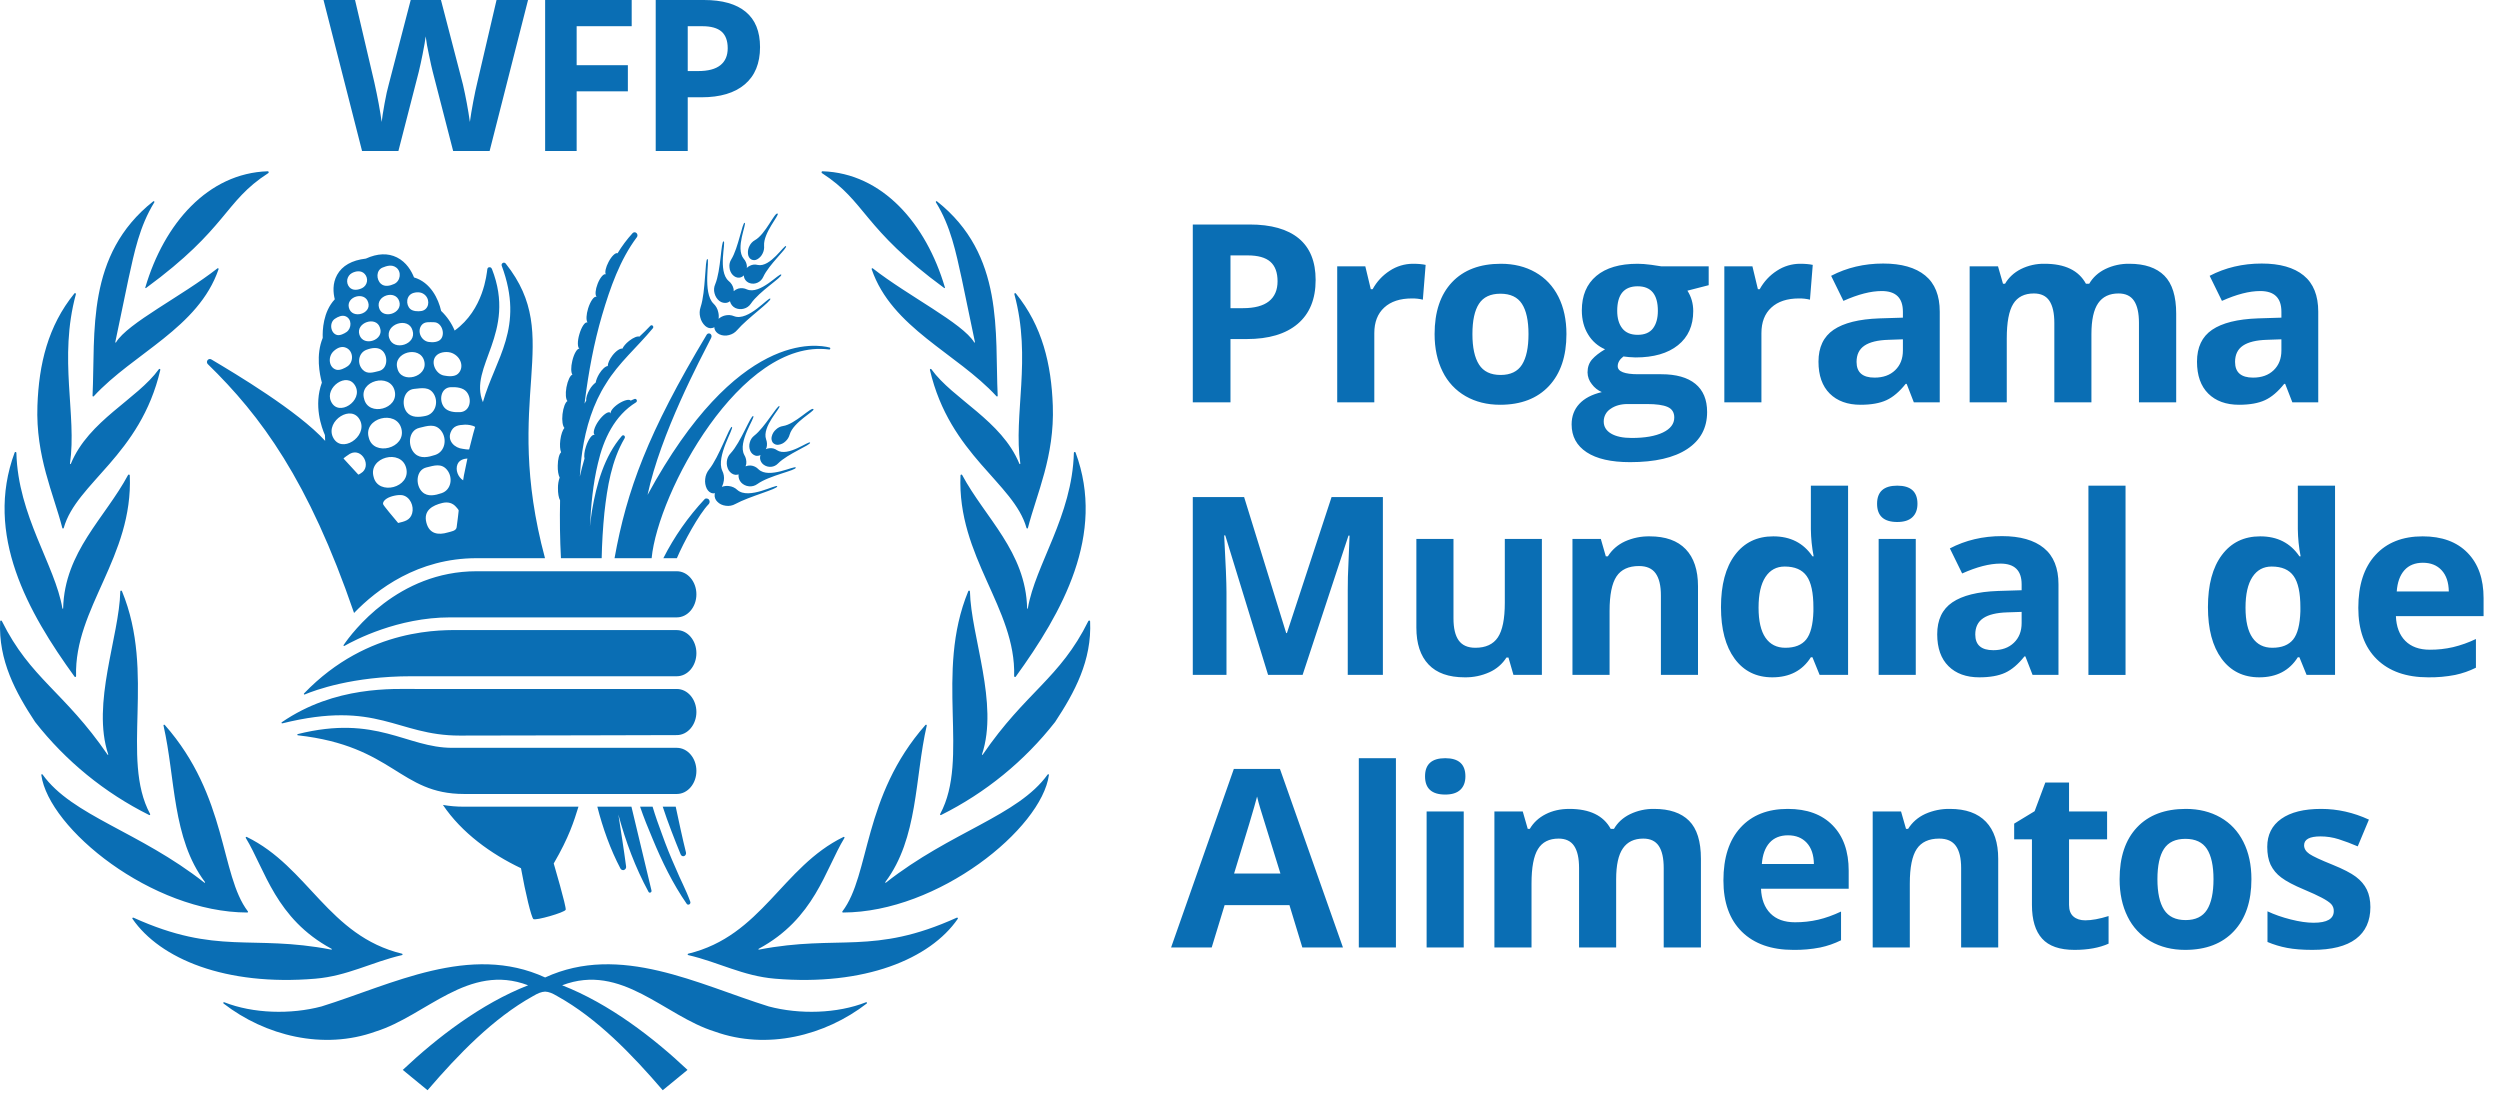<svg width="130" height="57" viewBox="0 0 130 57" fill="none" xmlns="http://www.w3.org/2000/svg">
<path fill-rule="evenodd" clip-rule="evenodd" d="M35.762 3.695H36.31C36.821 3.695 37.205 3.594 37.459 3.391C37.713 3.189 37.841 2.894 37.841 2.508C37.841 2.118 37.733 1.83 37.521 1.643C37.307 1.457 36.974 1.363 36.519 1.363H35.762V3.695ZM39.522 2.449C39.522 3.294 39.257 3.94 38.729 4.387C38.201 4.836 37.45 5.059 36.476 5.059H35.762V7.852H34.097V0H36.605C37.557 0 38.281 0.204 38.778 0.615C39.274 1.025 39.522 1.636 39.522 2.449ZM29.986 7.852H28.347V0H32.848V1.363H29.986V3.389H32.649V4.748H29.986V7.852ZM25.46 7.852H23.564L22.501 3.727C22.461 3.58 22.394 3.277 22.299 2.817C22.23 2.511 22.175 2.201 22.135 1.89C22.114 2.084 22.06 2.395 21.975 2.822C21.915 3.129 21.848 3.434 21.775 3.738L20.717 7.852H18.827L16.823 0H18.462L19.466 4.285C19.642 5.077 19.768 5.763 19.847 6.343C19.869 6.139 19.918 5.823 19.995 5.395C20.072 4.966 20.145 4.634 20.213 4.399L21.357 0H22.93L24.074 4.399C24.221 5.042 24.342 5.69 24.434 6.343C24.47 6.063 24.528 5.715 24.606 5.298C24.685 4.881 24.757 4.544 24.821 4.285L25.82 0H27.458L25.46 7.852ZM21.387 35.165C18.336 35.165 16.378 35.889 15.843 36.114C15.812 36.128 15.786 36.083 15.811 36.058C19.163 32.573 23.089 32.765 24.033 32.765H35.195C35.757 32.765 36.213 33.302 36.213 33.966C36.213 34.628 35.757 35.165 35.195 35.165H21.387ZM23.902 38.25C20.614 38.25 19.656 36.382 14.68 37.615C14.646 37.624 14.623 37.577 14.652 37.557C17.426 35.654 20.443 35.827 21.663 35.827H35.195C35.757 35.827 36.213 36.364 36.213 37.026C36.213 37.688 35.757 38.225 35.195 38.225C35.195 38.225 26.505 38.25 23.902 38.25ZM24.135 41.287C20.761 41.287 20.491 38.797 15.489 38.236C15.454 38.232 15.45 38.18 15.484 38.172C19.593 37.144 21.122 38.887 23.521 38.887H35.195C35.757 38.887 36.213 39.424 36.213 40.087C36.213 40.75 35.757 41.287 35.195 41.287H24.135ZM23.403 32.104C20.687 32.104 18.435 33.289 17.908 33.588C17.879 33.604 17.849 33.569 17.868 33.542C18.309 32.893 20.688 29.705 24.778 29.705H35.195C35.757 29.705 36.213 30.242 36.213 30.905C36.213 31.567 35.757 32.104 35.195 32.104H23.403ZM38.344 25.479C38.223 25.363 38.066 25.291 37.9 25.274C37.778 25.258 37.653 25.273 37.538 25.317C37.59 25.214 37.625 25.102 37.64 24.987C37.666 24.812 37.637 24.633 37.557 24.475C37.221 23.739 38.181 22.266 38.06 22.2C37.945 22.136 37.399 23.76 36.869 24.416C36.757 24.556 36.687 24.726 36.67 24.905C36.648 25.081 36.678 25.259 36.756 25.418C36.83 25.55 36.942 25.644 37.074 25.652C37.11 25.657 37.146 25.654 37.181 25.646C37.174 25.665 37.166 25.686 37.163 25.705C37.154 25.776 37.162 25.849 37.187 25.916C37.212 25.984 37.252 26.044 37.305 26.093C37.409 26.204 37.565 26.278 37.745 26.3C37.915 26.325 38.089 26.292 38.239 26.207C38.958 25.814 40.449 25.426 40.417 25.288C40.388 25.15 38.934 26.003 38.344 25.479ZM39.444 24.405C39.337 24.291 39.192 24.22 39.037 24.206C38.946 24.201 38.854 24.216 38.769 24.249C38.782 24.203 38.8 24.164 38.806 24.118C38.824 23.957 38.788 23.794 38.703 23.656C38.339 22.979 39.291 21.7 39.168 21.637C39.045 21.573 38.522 23.005 37.992 23.571C37.879 23.685 37.809 23.836 37.795 23.996C37.778 24.158 37.813 24.321 37.895 24.461C37.979 24.584 38.094 24.671 38.233 24.69C38.293 24.693 38.354 24.686 38.412 24.669C38.409 24.676 38.402 24.687 38.404 24.695C38.398 24.767 38.408 24.84 38.432 24.909C38.456 24.977 38.493 25.04 38.543 25.093C38.643 25.2 38.787 25.274 38.947 25.288C39.101 25.304 39.256 25.263 39.381 25.171C40 24.724 41.417 24.459 41.38 24.315C41.346 24.177 39.989 24.926 39.444 24.405ZM40.406 23.412C40.294 23.329 40.156 23.292 40.018 23.308C39.95 23.312 39.883 23.33 39.821 23.359C39.832 23.329 39.85 23.305 39.861 23.276C39.898 23.134 39.89 22.983 39.837 22.846C39.606 22.181 40.629 21.198 40.53 21.118C40.43 21.044 39.766 22.235 39.22 22.654C39.105 22.743 39.024 22.867 38.989 23.008C38.947 23.149 38.955 23.3 39.01 23.436C39.033 23.495 39.069 23.549 39.115 23.593C39.161 23.637 39.216 23.67 39.276 23.691C39.367 23.72 39.459 23.701 39.546 23.664C39.526 23.718 39.518 23.776 39.522 23.834C39.535 23.97 39.601 24.084 39.709 24.164C39.821 24.247 39.959 24.286 40.098 24.274C40.236 24.262 40.366 24.199 40.461 24.097C40.952 23.6 42.175 23.135 42.126 23.016C42.073 22.896 40.973 23.781 40.406 23.412ZM42.301 21.278C42.199 21.127 41.343 22.065 40.711 22.155C40.576 22.176 40.45 22.238 40.352 22.333C40.242 22.427 40.165 22.553 40.131 22.694C40.115 22.749 40.112 22.806 40.122 22.862C40.131 22.918 40.153 22.972 40.186 23.018C40.222 23.06 40.269 23.093 40.322 23.112C40.374 23.131 40.431 23.136 40.486 23.127C40.624 23.108 40.752 23.044 40.85 22.946C40.955 22.851 41.029 22.727 41.065 22.59C41.257 21.947 42.378 21.376 42.301 21.278ZM24.607 22.548C24.582 22.641 24.398 23.364 24.398 23.364C24.345 23.393 24.125 23.345 24.067 23.34C23.645 23.3 23.267 22.933 23.429 22.495C23.562 22.137 23.833 22.099 24.177 22.083C24.32 22.077 24.577 22.111 24.706 22.2C24.706 22.2 24.655 22.365 24.607 22.548ZM24.122 24.73L24.083 24.977C23.82 24.812 23.666 24.435 23.792 24.137C23.889 23.911 24.129 23.852 24.306 23.842C24.242 24.137 24.18 24.433 24.122 24.73ZM23.744 27.426C23.711 27.611 23.461 27.636 23.29 27.687C22.794 27.836 22.324 27.772 22.172 27.179C22.007 26.545 22.487 26.278 23.002 26.154C23.282 26.088 23.542 26.143 23.734 26.38C23.782 26.439 23.839 26.492 23.852 26.548C23.852 26.548 23.775 27.252 23.744 27.426ZM22.183 24.304C22.566 24.212 22.962 24.068 23.256 24.445C23.566 24.841 23.464 25.476 22.965 25.644C22.637 25.755 22.24 25.851 21.96 25.583C21.592 25.232 21.618 24.435 22.183 24.304ZM21.807 22.248C22.211 22.15 22.629 22.001 22.939 22.397C23.261 22.811 23.154 23.481 22.632 23.656C22.285 23.77 21.868 23.871 21.574 23.589C21.188 23.223 21.217 22.386 21.807 22.248ZM21.432 26.693C21.327 27.063 21.023 27.118 20.703 27.195C20.493 26.938 19.929 26.286 19.919 26.209C19.916 26.178 19.92 26.148 19.931 26.119C19.957 26.042 20.046 25.968 20.112 25.925C20.304 25.8 20.713 25.708 20.934 25.753C21.33 25.838 21.537 26.321 21.432 26.693ZM19.427 24.794C19.138 23.77 20.855 23.324 21.12 24.328C21.393 25.36 19.661 25.798 19.427 24.794ZM19.175 22.75C18.881 21.733 20.606 21.286 20.871 22.285C21.144 23.318 19.409 23.757 19.175 22.75ZM18.934 20.741C18.653 19.793 20.272 19.373 20.519 20.308C20.774 21.27 19.154 21.685 18.934 20.741ZM18.768 24.608C18.689 24.655 18.659 24.68 18.632 24.68L17.862 23.842C17.871 23.818 18.11 23.646 18.189 23.6C18.829 23.244 19.356 24.262 18.768 24.608ZM17.307 22.721C16.926 21.881 18.312 20.97 18.732 21.876C19.117 22.71 17.732 23.637 17.307 22.721ZM18.472 20.061C18.91 20.84 17.59 21.709 17.212 20.871C16.876 20.149 18.049 19.306 18.472 20.061ZM17.364 18.246C17.559 18.074 17.784 17.981 18.015 18.092C18.385 18.27 18.396 18.825 18.073 19.046C17.926 19.147 17.677 19.272 17.496 19.227C17.099 19.126 17.024 18.547 17.364 18.246ZM17.414 16.577C17.574 16.469 17.787 16.372 17.97 16.447C18.305 16.584 18.294 17.069 18.023 17.263C17.899 17.351 17.677 17.46 17.527 17.42C17.189 17.335 17.105 16.786 17.414 16.577ZM18.301 14.199C18.5 14.092 18.787 14.047 18.966 14.247C19.015 14.3 19.05 14.364 19.07 14.434C19.09 14.503 19.094 14.576 19.081 14.648C19.068 14.719 19.038 14.786 18.995 14.844C18.952 14.902 18.895 14.948 18.831 14.981C18.619 15.087 18.333 15.127 18.165 14.93C18.119 14.876 18.086 14.812 18.067 14.743C18.049 14.674 18.047 14.602 18.059 14.532C18.073 14.462 18.101 14.396 18.143 14.338C18.184 14.281 18.238 14.233 18.301 14.199ZM18.144 16.006C17.983 15.411 18.986 15.13 19.149 15.735C19.33 16.322 18.304 16.615 18.144 16.006ZM19.76 17.045C19.994 17.688 18.905 18.052 18.693 17.417C18.475 16.774 19.569 16.407 19.76 17.045ZM19.897 13.912C20.105 13.829 20.371 13.739 20.603 13.912C20.892 14.128 20.829 14.614 20.498 14.765C20.28 14.864 20.002 14.93 19.808 14.757C19.561 14.537 19.548 14.052 19.897 13.912ZM19.705 19.293C19.411 19.362 19.104 19.479 18.861 19.227C18.548 18.905 18.637 18.342 19.06 18.188C19.333 18.084 19.679 18.026 19.902 18.254C20.188 18.547 20.157 19.184 19.705 19.293ZM19.711 16.009C19.522 15.371 20.561 15.044 20.76 15.663C20.965 16.298 19.889 16.636 19.711 16.009ZM21.45 17.178C21.695 17.906 20.464 18.294 20.238 17.577C20.01 16.843 21.249 16.455 21.45 17.178ZM21.516 15.228C21.733 15.17 21.962 15.191 22.128 15.368C22.379 15.639 22.293 16.102 21.92 16.171C21.744 16.203 21.474 16.19 21.337 16.07C21.091 15.852 21.103 15.339 21.516 15.228ZM22.566 16.756C22.962 16.756 23.162 17.338 22.931 17.627C22.792 17.802 22.492 17.813 22.288 17.781C21.91 17.723 21.669 17.236 21.923 16.907C22.078 16.708 22.343 16.756 22.566 16.756ZM20.663 19.152C20.419 18.315 21.841 17.941 22.059 18.772C22.28 19.617 20.85 19.989 20.663 19.152ZM21.534 20.223C21.923 20.183 22.327 20.093 22.566 20.5C22.815 20.93 22.629 21.528 22.125 21.629C21.795 21.698 21.393 21.73 21.157 21.437C20.847 21.05 20.97 20.276 21.534 20.223ZM23.509 18.359C23.989 18.557 24.151 19.123 23.813 19.439C23.632 19.604 23.301 19.572 23.078 19.527C22.632 19.439 22.34 18.769 22.731 18.451C22.932 18.288 23.291 18.268 23.509 18.359ZM24.264 20.377C24.565 20.747 24.453 21.4 23.925 21.432C23.65 21.448 23.29 21.416 23.104 21.19C22.805 20.829 22.918 20.151 23.445 20.133C23.721 20.122 24.078 20.151 24.264 20.377ZM26.303 13.713C26.289 13.691 26.268 13.675 26.244 13.666C26.22 13.657 26.194 13.656 26.169 13.663C26.106 13.684 26.064 13.753 26.088 13.814C27.293 17.051 25.754 18.645 25.111 20.911C24.34 19.07 26.896 17.338 25.579 13.982C25.56 13.939 25.526 13.904 25.479 13.897C25.413 13.888 25.35 13.915 25.34 14.003C25.306 14.239 25.151 16.099 23.642 17.189C23.481 16.804 23.241 16.456 22.939 16.168C22.799 15.541 22.39 14.68 21.529 14.426C21.4 14.101 21.141 13.636 20.642 13.386C20.173 13.152 19.629 13.173 19.025 13.447C18.296 13.532 17.795 13.817 17.53 14.292C17.28 14.741 17.325 15.23 17.409 15.563C16.795 16.219 16.766 17.191 16.782 17.572C16.417 18.448 16.622 19.471 16.737 19.896C16.301 21.087 16.727 22.242 16.897 22.625C16.897 22.729 16.903 22.827 16.908 22.925C15.48 21.363 12.231 19.428 10.99 18.69C10.962 18.673 10.929 18.666 10.896 18.669C10.863 18.673 10.832 18.688 10.809 18.711C10.794 18.725 10.782 18.741 10.774 18.76C10.765 18.778 10.76 18.798 10.76 18.818C10.759 18.839 10.762 18.859 10.769 18.878C10.776 18.897 10.787 18.914 10.801 18.929C13.57 21.629 16.039 24.961 18.411 31.875C19.595 30.644 21.734 29.026 24.778 29.026H28.34C26.077 20.598 29.371 17.582 26.303 13.713ZM43.139 18.071C42.488 17.901 38.331 17.165 33.673 25.734C34.352 22.543 36.418 18.682 36.985 17.561V17.553C37.001 17.521 37.006 17.484 36.998 17.449C36.99 17.414 36.97 17.383 36.942 17.361C36.912 17.341 36.876 17.333 36.84 17.339C36.805 17.346 36.773 17.366 36.753 17.396C33.675 22.529 32.594 25.487 31.956 29.026H33.885C34.213 25.614 38.522 17.577 43.115 18.174H43.12C43.147 18.18 43.17 18.158 43.173 18.135C43.183 18.105 43.165 18.076 43.139 18.071ZM33.877 46.303L32.835 41.948H31.061C31.342 43.053 31.743 44.177 32.263 45.163C32.278 45.191 32.302 45.214 32.33 45.229C32.359 45.244 32.391 45.25 32.423 45.246C32.466 45.238 32.504 45.214 32.529 45.179C32.554 45.143 32.564 45.099 32.557 45.056C32.436 44.134 32.292 43.245 32.155 42.357C32.531 43.752 33.037 45.115 33.72 46.37C33.738 46.409 33.778 46.427 33.814 46.415C33.864 46.404 33.89 46.351 33.877 46.303ZM35.67 44.326C35.488 43.598 35.299 42.705 35.137 41.948H34.462C34.725 42.756 35.079 43.657 35.394 44.427C35.425 44.502 35.496 44.539 35.565 44.52C35.646 44.496 35.69 44.409 35.67 44.326ZM35.895 46.887L35.89 46.877C35.672 46.268 35.37 45.723 35.132 45.139C34.873 44.563 34.637 43.976 34.425 43.381C34.255 42.931 34.074 42.416 33.935 41.948H33.284C33.468 42.493 33.707 43.08 33.93 43.606C34.42 44.794 34.987 45.958 35.709 46.999C35.722 47.018 35.742 47.032 35.764 47.038C35.787 47.044 35.81 47.043 35.832 47.034C35.89 47.012 35.916 46.946 35.895 46.887ZM36.869 25.987C36.819 25.912 36.698 25.896 36.641 25.957C35.784 26.874 35.061 27.907 34.494 29.026H35.197C35.549 28.2 36.341 26.741 36.851 26.215L36.856 26.21C36.908 26.151 36.919 26.053 36.869 25.987ZM31.515 19.942C32.166 18.873 33.132 18.055 33.951 17.067C33.965 17.048 33.972 17.025 33.971 17.001C33.969 16.978 33.959 16.956 33.942 16.939C33.911 16.904 33.859 16.904 33.824 16.936C33.638 17.135 33.444 17.322 33.245 17.507C33.158 17.465 32.938 17.55 32.715 17.725C32.539 17.864 32.413 18.018 32.368 18.129C32.255 18.103 32.043 18.235 31.851 18.48C31.694 18.685 31.602 18.9 31.604 19.033C31.483 19.043 31.308 19.197 31.158 19.442C31.061 19.604 30.998 19.761 30.977 19.891C30.852 19.988 30.747 20.108 30.668 20.244C30.534 20.468 30.466 20.693 30.486 20.823C30.455 20.88 30.424 20.933 30.397 20.988L30.413 20.856C30.605 19.343 30.882 17.845 31.305 16.4C31.73 14.959 32.239 13.506 33.113 12.339L33.119 12.334C33.141 12.302 33.151 12.264 33.148 12.226C33.145 12.188 33.129 12.152 33.103 12.124C33.09 12.11 33.075 12.098 33.057 12.09C33.039 12.082 33.02 12.077 33.001 12.077C32.982 12.077 32.963 12.08 32.945 12.088C32.927 12.096 32.911 12.107 32.898 12.121C32.602 12.444 32.339 12.796 32.113 13.171C32.014 13.118 31.804 13.315 31.644 13.623C31.497 13.901 31.445 14.159 31.499 14.258C31.499 14.258 31.497 14.266 31.491 14.263C31.386 14.218 31.192 14.452 31.074 14.765C30.959 15.06 30.938 15.331 31.017 15.422C31.011 15.427 31.011 15.43 31.008 15.435C30.89 15.392 30.699 15.661 30.581 16.041C30.484 16.362 30.473 16.641 30.544 16.753C30.549 16.758 30.544 16.772 30.539 16.769C30.418 16.726 30.235 17.003 30.127 17.38C30.019 17.744 30.027 18.066 30.129 18.129C30.011 18.116 29.846 18.392 29.759 18.767C29.681 19.091 29.689 19.37 29.765 19.482C29.649 19.516 29.521 19.787 29.455 20.138C29.392 20.481 29.424 20.765 29.507 20.856C29.4 20.911 29.29 21.19 29.25 21.536C29.211 21.879 29.261 22.16 29.35 22.251C29.261 22.351 29.174 22.59 29.137 22.878C29.101 23.151 29.124 23.388 29.177 23.521C29.08 23.603 29.006 23.88 29.003 24.212C28.996 24.477 29.035 24.703 29.103 24.833C29.041 25.007 29.011 25.191 29.014 25.375C29.009 25.654 29.053 25.893 29.124 26.018C29.103 26.999 29.116 28.043 29.169 29.026H31.287C31.302 28.261 31.352 27.426 31.428 26.669C31.578 25.319 31.801 23.948 32.476 22.795L32.481 22.787C32.492 22.767 32.496 22.744 32.494 22.721C32.492 22.699 32.483 22.677 32.468 22.66C32.428 22.625 32.373 22.625 32.336 22.668C31.42 23.731 31.019 25.174 30.783 26.558C30.741 26.829 30.707 27.102 30.675 27.374C30.733 26.263 30.836 25.157 31.09 24.105C31.382 22.824 31.964 21.605 33.074 20.922C33.092 20.91 33.105 20.893 33.112 20.873C33.12 20.852 33.12 20.83 33.113 20.81C33.107 20.787 33.092 20.767 33.072 20.754C33.051 20.742 33.026 20.738 33.003 20.744C32.932 20.765 32.867 20.802 32.799 20.832C32.725 20.741 32.455 20.808 32.176 20.985C31.911 21.158 31.736 21.371 31.754 21.488C31.754 21.493 31.741 21.501 31.741 21.49C31.738 21.477 31.736 21.464 31.728 21.456C31.628 21.374 31.361 21.56 31.134 21.876C30.906 22.192 30.817 22.522 30.914 22.607C30.92 22.609 30.917 22.617 30.912 22.617C30.794 22.569 30.597 22.838 30.473 23.213C30.384 23.475 30.363 23.717 30.395 23.856C30.395 23.86 30.389 23.866 30.389 23.866C30.298 24.169 30.221 24.475 30.15 24.785C30.177 24.347 30.216 23.906 30.279 23.47C30.466 22.216 30.843 20.988 31.515 19.942ZM38.178 16.444C38.025 16.378 37.854 16.365 37.693 16.407C37.573 16.438 37.461 16.496 37.367 16.577C37.384 16.462 37.377 16.345 37.349 16.232C37.314 16.06 37.226 15.902 37.097 15.783C36.525 15.212 36.919 13.492 36.785 13.471C36.654 13.453 36.701 15.167 36.431 15.969C36.373 16.14 36.366 16.324 36.412 16.498C36.452 16.671 36.542 16.828 36.672 16.949C36.785 17.048 36.921 17.093 37.05 17.053C37.085 17.047 37.119 17.032 37.147 17.01C37.147 17.032 37.147 17.053 37.149 17.074C37.179 17.215 37.278 17.324 37.415 17.388C37.568 17.457 37.741 17.47 37.903 17.425C38.07 17.387 38.22 17.296 38.331 17.165C38.869 16.54 40.133 15.65 40.058 15.531C39.982 15.414 38.913 16.726 38.178 16.444ZM40.625 14.279C40.543 14.162 39.53 15.344 38.84 15.049C38.7 14.98 38.539 14.965 38.388 15.007C38.301 15.035 38.221 15.08 38.153 15.14C38.149 15.092 38.153 15.049 38.142 15.007C38.105 14.849 38.015 14.708 37.887 14.609C37.31 14.104 37.764 12.568 37.628 12.552C37.488 12.536 37.491 14.064 37.191 14.781C37.125 14.928 37.112 15.094 37.155 15.249C37.197 15.419 37.292 15.56 37.409 15.65C37.464 15.693 37.528 15.723 37.596 15.739C37.664 15.755 37.734 15.757 37.803 15.743C37.861 15.726 37.916 15.698 37.964 15.661C37.964 15.669 37.961 15.679 37.964 15.687C37.984 15.757 38.018 15.822 38.064 15.879C38.111 15.935 38.168 15.981 38.233 16.014C38.373 16.08 38.531 16.093 38.68 16.051C38.83 16.012 38.959 15.92 39.045 15.791C39.472 15.151 40.706 14.401 40.625 14.279ZM40.874 12.799C40.784 12.706 40.058 13.923 39.399 13.777C39.266 13.74 39.123 13.754 39 13.817C38.937 13.844 38.88 13.884 38.832 13.934C38.832 13.904 38.84 13.875 38.84 13.843C38.827 13.697 38.767 13.559 38.669 13.45C38.226 12.908 38.842 11.625 38.724 11.585C38.604 11.55 38.394 12.9 38.027 13.487C37.949 13.609 37.915 13.755 37.932 13.899C37.942 14.056 38.008 14.197 38.1 14.295C38.195 14.393 38.31 14.447 38.436 14.439C38.529 14.431 38.616 14.388 38.68 14.319C38.68 14.372 38.69 14.43 38.716 14.486C38.743 14.545 38.783 14.597 38.833 14.639C38.882 14.681 38.94 14.711 39.003 14.728C39.126 14.768 39.273 14.757 39.404 14.693C39.53 14.632 39.63 14.529 39.688 14.401C39.976 13.761 40.961 12.892 40.874 12.799ZM40.438 11.109C40.289 11.003 39.814 12.185 39.249 12.493C39.13 12.561 39.034 12.664 38.974 12.788C38.907 12.915 38.879 13.06 38.895 13.203C38.908 13.328 38.966 13.434 39.058 13.487C39.106 13.514 39.16 13.528 39.216 13.528C39.271 13.527 39.325 13.513 39.373 13.485C39.495 13.417 39.593 13.313 39.653 13.187C39.719 13.06 39.746 12.917 39.732 12.775C39.69 12.106 40.543 11.175 40.438 11.109ZM30.08 41.948H24.135C23.731 41.948 23.366 41.916 23.03 41.855C23.033 41.855 23.033 41.857 23.033 41.857C24.009 43.308 25.539 44.409 27.091 45.147C27.329 46.47 27.628 47.695 27.736 47.791C27.846 47.886 29.368 47.448 29.416 47.307C29.46 47.167 28.794 44.9 28.794 44.9C29.594 43.526 29.841 42.715 30.08 41.948ZM45.033 52.117C43.532 52.71 41.574 52.759 39.976 52.335C36.315 51.195 32.25 49.035 28.347 50.828C24.445 49.035 20.379 51.195 16.719 52.335C15.121 52.759 13.163 52.71 11.662 52.117C11.653 52.113 11.643 52.113 11.634 52.116C11.626 52.119 11.618 52.125 11.613 52.133C11.609 52.141 11.607 52.151 11.61 52.16C11.612 52.169 11.617 52.178 11.625 52.183C13.785 53.854 16.811 54.623 19.535 53.639C22.151 52.824 24.363 50.052 27.463 51.235C25.009 52.194 22.716 53.964 20.944 55.635L22.232 56.692C23.841 54.819 25.652 52.946 27.702 51.806C27.982 51.641 28.15 51.575 28.347 51.564C28.544 51.575 28.712 51.641 28.99 51.806C31.043 52.946 32.854 54.819 34.462 56.692L35.751 55.635C33.98 53.964 31.686 52.194 29.232 51.235C32.331 50.052 34.544 52.824 37.16 53.639C39.884 54.623 42.91 53.854 45.07 52.183C45.104 52.154 45.075 52.101 45.033 52.117ZM20.904 49.592C17.078 48.665 16.031 45.078 12.832 43.521C12.798 43.503 12.761 43.543 12.782 43.574C13.79 45.232 14.336 47.772 17.241 49.338C17.265 49.35 17.252 49.388 17.225 49.38C13.058 48.578 11.307 49.693 6.94 47.719C6.903 47.703 6.864 47.743 6.888 47.778C8.323 49.861 11.73 51.285 16.396 50.892C18.076 50.749 19.293 50.042 20.904 49.665C20.944 49.654 20.944 49.6 20.904 49.592ZM12.89 47.392C11.436 45.487 11.85 41.42 8.568 37.697C8.541 37.668 8.494 37.691 8.502 37.728C9.129 40.47 8.943 43.585 10.659 45.867C10.675 45.891 10.651 45.915 10.628 45.899C7.242 43.234 3.762 42.431 2.213 40.274C2.19 40.245 2.143 40.26 2.148 40.298C2.531 43.09 7.896 47.443 12.861 47.451C12.89 47.451 12.908 47.417 12.89 47.392ZM7.806 42.328C6.247 39.437 8.111 35.026 6.342 30.74C6.323 30.695 6.255 30.706 6.255 30.754C6.203 33.094 4.749 36.589 5.628 39.227C5.638 39.251 5.607 39.264 5.594 39.243C3.355 35.972 1.579 35.289 0.098 32.295C0.077 32.25 0.009 32.262 0.007 32.31C-0.088 34.345 0.812 36.004 1.828 37.545C3.42 39.577 5.445 41.229 7.756 42.381C7.791 42.397 7.822 42.362 7.806 42.328ZM6.749 24.722C6.746 24.674 6.683 24.658 6.659 24.7C5.47 26.924 3.353 28.694 3.284 31.631C3.282 31.66 3.25 31.662 3.245 31.635C2.859 29.369 0.936 26.829 0.852 23.547C0.852 23.497 0.781 23.484 0.762 23.531C-0.82 27.799 1.455 31.845 3.878 35.188C3.904 35.222 3.956 35.202 3.956 35.156C3.857 31.614 6.927 28.97 6.749 24.722ZM8.26 19.2C7.137 20.76 4.61 21.863 3.686 24.113C3.673 24.145 3.633 24.137 3.639 24.1C4.006 21.578 3.032 18.65 3.946 15.3C3.959 15.252 3.899 15.22 3.87 15.257C2.489 16.955 2.022 18.945 1.946 21.095C1.852 23.736 2.78 25.662 3.24 27.453C3.25 27.496 3.305 27.493 3.316 27.45C3.977 25.102 7.297 23.688 8.336 19.237C8.35 19.19 8.289 19.16 8.26 19.2ZM11.307 13.955C9.46 15.403 6.638 16.798 6.032 17.805C6.022 17.826 5.99 17.81 5.995 17.789L6.68 14.502C6.987 13.107 7.253 11.771 8.024 10.522C8.048 10.485 8.003 10.442 7.969 10.469C4.452 13.254 4.966 17.281 4.812 20.579C4.809 20.614 4.851 20.63 4.875 20.606C6.945 18.36 10.32 17.053 11.365 14C11.378 13.963 11.339 13.931 11.307 13.955ZM13.924 8.906C10.817 9.005 8.533 11.622 7.554 14.954C7.549 14.973 7.575 14.989 7.591 14.978C11.871 11.84 11.632 10.495 13.95 9.002C13.992 8.975 13.974 8.906 13.924 8.906ZM49.752 47.719C45.388 49.693 43.634 48.578 39.467 49.38C39.441 49.388 39.428 49.35 39.451 49.338C42.357 47.772 42.903 45.232 43.91 43.574C43.931 43.543 43.895 43.503 43.861 43.521C40.664 45.078 39.617 48.665 35.788 49.592C35.748 49.6 35.748 49.654 35.788 49.665C37.399 50.042 38.617 50.749 40.296 50.892C44.962 51.285 48.372 49.861 49.805 47.778C49.828 47.743 49.789 47.703 49.752 47.719ZM54.479 40.274C52.93 42.431 49.45 43.234 46.065 45.899C46.044 45.915 46.018 45.891 46.036 45.867C47.75 43.585 47.563 40.47 48.191 37.728C48.198 37.691 48.151 37.668 48.125 37.697C44.844 41.42 45.257 45.487 43.805 47.392C43.787 47.417 43.802 47.451 43.834 47.451C48.799 47.443 54.161 43.09 54.544 40.298C54.549 40.26 54.502 40.245 54.479 40.274ZM56.686 32.31C56.683 32.262 56.615 32.25 56.594 32.295C55.114 35.289 53.337 35.972 51.101 39.243C51.085 39.264 51.056 39.251 51.064 39.227C51.944 36.589 50.492 33.094 50.437 30.754C50.437 30.706 50.369 30.695 50.351 30.74C48.582 35.026 50.445 39.437 48.889 42.328C48.87 42.362 48.902 42.397 48.936 42.381C51.247 41.229 53.272 39.577 54.864 37.545C55.88 36.004 56.78 34.345 56.686 32.31ZM55.93 23.531C55.912 23.484 55.841 23.497 55.841 23.547C55.757 26.829 53.833 29.369 53.447 31.635C53.442 31.662 53.411 31.66 53.411 31.631C53.342 28.694 51.222 26.924 50.033 24.7C50.009 24.658 49.946 24.674 49.946 24.722C49.768 28.97 52.836 31.614 52.736 35.156C52.736 35.202 52.791 35.222 52.818 35.188C55.237 31.845 57.512 27.799 55.93 23.531ZM54.746 21.095C54.67 18.945 54.203 16.955 52.823 15.257C52.794 15.22 52.736 15.252 52.747 15.3C53.66 18.65 52.686 21.578 53.056 24.1C53.062 24.137 53.02 24.145 53.006 24.113C52.083 21.863 49.555 20.76 48.432 19.2C48.406 19.16 48.345 19.19 48.356 19.237C49.395 23.688 52.715 25.102 53.377 27.45C53.387 27.493 53.442 27.496 53.452 27.453C53.912 25.662 54.841 23.736 54.746 21.095ZM48.723 10.469C48.689 10.442 48.645 10.485 48.668 10.522C49.44 11.771 49.705 13.107 50.012 14.502L50.697 17.789C50.702 17.81 50.67 17.826 50.66 17.805C50.054 16.798 47.236 15.403 45.385 13.955C45.356 13.931 45.314 13.963 45.327 14C46.372 17.053 49.747 18.36 51.818 20.606C51.841 20.63 51.883 20.614 51.88 20.579C51.726 17.281 52.24 13.254 48.723 10.469ZM42.769 8.906C42.719 8.906 42.703 8.975 42.742 9.002C45.06 10.495 44.821 11.84 49.101 14.978C49.12 14.989 49.143 14.973 49.138 14.954C48.159 11.622 45.876 9.005 42.769 8.906ZM63.985 16.025H64.63C65.233 16.025 65.684 15.906 65.984 15.668C66.283 15.429 66.433 15.083 66.433 14.628C66.433 14.168 66.307 13.829 66.056 13.609C65.805 13.39 65.413 13.281 64.877 13.281H63.985V16.025ZM68.413 14.558C68.413 15.553 68.101 16.314 67.48 16.841C66.858 17.369 65.973 17.631 64.827 17.631H63.985V20.921H62.025V11.674H64.978C66.1 11.674 66.953 11.916 67.537 12.398C68.121 12.882 68.413 13.601 68.413 14.558ZM73.481 13.716C73.743 13.716 73.96 13.736 74.133 13.774L73.988 15.583C73.802 15.537 73.611 15.516 73.419 15.519C72.802 15.519 72.323 15.677 71.979 15.994C71.635 16.31 71.464 16.753 71.464 17.322V20.921H69.535V13.849H70.996L71.281 15.039H71.376C71.594 14.642 71.891 14.323 72.264 14.081C72.625 13.842 73.048 13.715 73.481 13.716ZM76.566 17.373C76.566 18.073 76.681 18.601 76.911 18.96C77.14 19.318 77.514 19.498 78.033 19.498C78.547 19.498 78.918 19.319 79.143 18.964C79.369 18.607 79.482 18.077 79.482 17.373C79.482 16.672 79.368 16.148 79.14 15.798C78.913 15.448 78.54 15.273 78.021 15.273C77.506 15.273 77.135 15.447 76.908 15.795C76.68 16.142 76.566 16.669 76.566 17.373ZM81.455 17.373C81.455 18.523 81.151 19.423 80.545 20.073C79.937 20.722 79.091 21.048 78.008 21.048C77.329 21.048 76.73 20.898 76.211 20.601C75.693 20.304 75.276 19.857 75.016 19.32C74.738 18.764 74.599 18.115 74.599 17.373C74.599 16.218 74.9 15.319 75.503 14.678C76.106 14.038 76.954 13.716 78.045 13.716C78.725 13.716 79.324 13.865 79.842 14.16C80.361 14.455 80.759 14.879 81.038 15.431C81.316 15.983 81.455 16.631 81.455 17.373ZM84.095 16.165C84.095 16.548 84.183 16.852 84.358 17.075C84.533 17.298 84.799 17.411 85.159 17.411C85.521 17.411 85.787 17.298 85.956 17.075C86.124 16.852 86.209 16.548 86.209 16.165C86.209 15.313 85.858 14.887 85.159 14.887C84.45 14.887 84.095 15.313 84.095 16.165ZM83.394 21.92C83.394 22.185 83.521 22.394 83.776 22.546C84.032 22.698 84.389 22.774 84.848 22.774C85.54 22.774 86.082 22.678 86.474 22.489C86.866 22.299 87.062 22.04 87.062 21.712C87.062 21.446 86.946 21.262 86.714 21.161C86.482 21.059 86.124 21.01 85.639 21.01H84.639C84.286 21.01 83.989 21.092 83.752 21.258C83.641 21.329 83.549 21.427 83.487 21.542C83.424 21.658 83.392 21.788 83.394 21.92ZM88.852 13.849V14.83L87.745 15.115C87.948 15.431 88.048 15.785 88.048 16.177C88.048 16.936 87.784 17.527 87.255 17.951C86.726 18.375 85.991 18.587 85.05 18.587L84.703 18.568L84.419 18.536C84.22 18.688 84.121 18.857 84.121 19.043C84.121 19.32 84.475 19.46 85.183 19.46H86.385C87.161 19.46 87.753 19.627 88.16 19.96C88.566 20.293 88.77 20.782 88.77 21.426C88.77 22.253 88.425 22.894 87.736 23.349C87.047 23.804 86.056 24.032 84.766 24.032C83.78 24.032 83.026 23.86 82.506 23.517C81.984 23.173 81.724 22.691 81.724 22.072C81.724 21.646 81.857 21.29 82.123 21.003C82.388 20.716 82.778 20.511 83.293 20.389C83.086 20.299 82.907 20.156 82.774 19.975C82.633 19.802 82.555 19.587 82.552 19.365C82.552 19.095 82.63 18.871 82.787 18.691C82.943 18.512 83.169 18.336 83.463 18.163C83.095 18.006 82.786 17.735 82.581 17.391C82.364 17.038 82.255 16.62 82.255 16.139C82.255 15.368 82.506 14.771 83.008 14.349C83.509 13.927 84.226 13.716 85.159 13.716C85.356 13.716 85.591 13.735 85.864 13.77C86.135 13.806 86.309 13.833 86.385 13.849H88.852ZM93.611 13.716C93.873 13.716 94.089 13.736 94.263 13.774L94.118 15.583C93.931 15.537 93.74 15.516 93.548 15.519C92.932 15.519 92.453 15.677 92.109 15.994C91.765 16.31 91.594 16.753 91.594 17.322V20.921H89.665V13.849H91.126L91.411 15.039H91.505C91.724 14.642 92.021 14.323 92.394 14.081C92.755 13.842 93.178 13.715 93.611 13.716ZM98.951 17.644L98.204 17.67C97.643 17.686 97.226 17.788 96.952 17.973C96.677 18.159 96.541 18.441 96.541 18.821C96.541 19.365 96.853 19.636 97.477 19.636C97.923 19.636 98.281 19.509 98.548 19.251C98.816 18.994 98.951 18.652 98.951 18.226V17.644ZM99.519 20.921L99.146 19.96H99.096C98.771 20.368 98.437 20.652 98.093 20.81C97.75 20.968 97.301 21.048 96.75 21.048C96.071 21.048 95.536 20.853 95.146 20.466C94.756 20.078 94.561 19.525 94.561 18.808C94.561 18.057 94.824 17.505 95.348 17.148C95.874 16.792 96.665 16.594 97.723 16.556L98.951 16.518V16.209C98.951 15.492 98.584 15.134 97.85 15.134C97.285 15.134 96.621 15.304 95.858 15.646L95.219 14.343C96.033 13.918 96.935 13.704 97.925 13.704C98.875 13.704 99.602 13.911 100.108 14.324C100.614 14.737 100.867 15.366 100.867 16.209V20.921H99.519ZM108.754 20.921H106.825V16.791C106.825 16.281 106.739 15.898 106.568 15.642C106.398 15.387 106.129 15.26 105.762 15.26C105.269 15.26 104.911 15.441 104.687 15.804C104.463 16.167 104.352 16.763 104.352 17.593V20.921H102.422V13.849H103.896L104.156 14.755H104.263C104.453 14.429 104.727 14.176 105.086 13.992C105.469 13.802 105.892 13.708 106.319 13.716C107.377 13.716 108.093 14.062 108.469 14.755H108.639C108.83 14.426 109.109 14.171 109.478 13.989C109.867 13.802 110.295 13.709 110.727 13.716C111.528 13.716 112.134 13.923 112.546 14.334C112.957 14.745 113.162 15.403 113.162 16.31V20.921H111.226V16.791C111.226 16.281 111.141 15.898 110.97 15.642C110.799 15.387 110.531 15.26 110.164 15.26C109.692 15.26 109.338 15.428 109.105 15.766C108.871 16.103 108.754 16.638 108.754 17.373V20.921ZM118.633 17.644L117.886 17.67C117.326 17.686 116.909 17.788 116.634 17.973C116.36 18.159 116.223 18.441 116.223 18.821C116.223 19.365 116.536 19.636 117.16 19.636C117.606 19.636 117.963 19.509 118.231 19.251C118.499 18.994 118.633 18.652 118.633 18.226V17.644ZM119.202 20.921L118.829 19.96H118.779C118.454 20.368 118.12 20.652 117.776 20.81C117.432 20.968 116.984 21.048 116.432 21.048C115.754 21.048 115.218 20.853 114.829 20.466C114.439 20.078 114.244 19.525 114.244 18.808C114.244 18.057 114.506 17.505 115.031 17.148C115.556 16.792 116.347 16.594 117.406 16.556L118.633 16.518V16.209C118.633 15.492 118.266 15.134 117.533 15.134C116.967 15.134 116.303 15.304 115.541 15.646L114.902 14.343C115.715 13.918 116.618 13.704 117.608 13.704C118.557 13.704 119.285 13.911 119.791 14.324C120.297 14.737 120.549 15.366 120.549 16.209V20.921H119.202ZM65.94 35.094L63.713 27.84H63.657C63.737 29.316 63.777 30.3 63.777 30.794V35.094H62.025V25.848H64.694L66.882 32.919H66.92L69.241 25.848H71.91V35.094H70.083V30.718C70.083 30.511 70.086 30.273 70.091 30.004C70.098 29.733 70.127 29.016 70.177 27.853H70.12L67.736 35.094H65.94ZM78.699 35.094L78.439 34.19H78.337C78.125 34.524 77.82 34.789 77.459 34.952C77.052 35.137 76.609 35.229 76.162 35.221C75.332 35.221 74.706 34.999 74.284 34.553C73.862 34.109 73.651 33.469 73.651 32.635V28.023H75.581V32.153C75.581 32.664 75.67 33.047 75.852 33.301C76.034 33.556 76.323 33.684 76.718 33.684C77.258 33.684 77.648 33.504 77.889 33.143C78.129 32.783 78.25 32.185 78.25 31.35V28.023H80.178V35.094H78.699ZM88.296 35.094H86.367V30.965C86.367 30.455 86.276 30.072 86.094 29.816C85.913 29.561 85.625 29.434 85.228 29.434C84.688 29.434 84.298 29.614 84.058 29.974C83.818 30.336 83.698 30.933 83.698 31.767V35.094H81.768V28.023H83.242L83.502 28.928H83.609C83.824 28.587 84.12 28.328 84.498 28.153C84.902 27.972 85.342 27.882 85.785 27.89C86.607 27.89 87.231 28.113 87.657 28.558C88.083 29.003 88.296 29.645 88.296 30.484V35.094ZM92.837 33.684C93.33 33.684 93.691 33.541 93.922 33.254C94.151 32.968 94.276 32.48 94.297 31.793V31.585C94.297 30.825 94.18 30.281 93.946 29.953C93.713 29.624 93.332 29.46 92.804 29.46C92.375 29.46 92.041 29.641 91.802 30.006C91.564 30.371 91.445 30.901 91.445 31.597C91.445 32.293 91.565 32.814 91.805 33.162C92.046 33.51 92.389 33.684 92.837 33.684ZM92.16 35.221C91.329 35.221 90.676 34.898 90.202 34.254C89.728 33.608 89.491 32.714 89.491 31.572C89.491 30.412 89.732 29.508 90.214 28.862C90.698 28.214 91.363 27.89 92.211 27.89C93.1 27.89 93.779 28.236 94.247 28.928H94.31C94.219 28.463 94.171 27.991 94.165 27.517V25.254H96.1V35.094H94.62L94.247 34.177H94.165C93.726 34.873 93.057 35.221 92.16 35.221ZM97.69 35.094H99.62V28.023H97.69V35.094ZM97.608 26.196C97.608 25.567 97.958 25.254 98.658 25.254C99.358 25.254 99.708 25.567 99.708 26.196C99.708 26.495 99.621 26.728 99.445 26.894C99.27 27.061 99.007 27.144 98.658 27.144C97.958 27.144 97.608 26.828 97.608 26.196ZM105.125 31.818L104.378 31.843C103.817 31.86 103.4 31.962 103.126 32.147C102.851 32.333 102.714 32.615 102.714 32.995C102.714 33.539 103.027 33.81 103.651 33.81C104.097 33.81 104.455 33.682 104.722 33.424C104.99 33.168 105.125 32.826 105.125 32.4V31.818ZM105.693 35.094L105.32 34.134H105.27C104.945 34.542 104.611 34.826 104.267 34.984C103.923 35.142 103.475 35.221 102.923 35.221C102.245 35.221 101.71 35.027 101.32 34.639C100.93 34.252 100.735 33.699 100.735 32.982C100.735 32.231 100.998 31.678 101.522 31.322C102.047 30.966 102.838 30.768 103.897 30.73L105.125 30.692V30.383C105.125 29.666 104.757 29.307 104.024 29.307C103.459 29.307 102.795 29.478 102.032 29.82L101.393 28.517C102.207 28.091 103.109 27.878 104.099 27.878C105.048 27.878 105.776 28.085 106.282 28.498C106.788 28.911 107.041 29.54 107.041 30.383V35.094H105.693ZM108.598 35.095H110.528V25.254H108.598V35.095ZM118.159 33.684C118.652 33.684 119.013 33.541 119.244 33.254C119.473 32.968 119.598 32.48 119.62 31.793V31.585C119.62 30.825 119.503 30.281 119.268 29.953C119.035 29.624 118.654 29.46 118.127 29.46C117.697 29.46 117.363 29.641 117.125 30.006C116.886 30.371 116.767 30.901 116.767 31.597C116.767 32.293 116.887 32.814 117.128 33.162C117.368 33.51 117.712 33.684 118.159 33.684ZM117.482 35.221C116.651 35.221 115.999 34.898 115.524 34.254C115.05 33.608 114.813 32.714 114.813 31.572C114.813 30.412 115.054 29.508 115.537 28.862C116.02 28.214 116.685 27.89 117.533 27.89C118.422 27.89 119.101 28.236 119.569 28.928H119.632C119.541 28.463 119.493 27.991 119.487 27.517V25.254H121.422V35.094H119.942L119.569 34.177H119.487C119.048 34.873 118.38 35.221 117.482 35.221ZM125.991 29.263C125.582 29.263 125.261 29.393 125.029 29.652C124.797 29.912 124.665 30.279 124.63 30.756H127.338C127.33 30.279 127.205 29.912 126.964 29.652C126.724 29.393 126.4 29.263 125.991 29.263ZM126.262 35.221C125.125 35.221 124.234 34.907 123.593 34.279C122.953 33.65 122.632 32.76 122.632 31.61C122.632 30.424 122.928 29.508 123.521 28.862C124.113 28.214 124.932 27.89 125.978 27.89C126.977 27.89 127.755 28.175 128.312 28.745C128.869 29.314 129.146 30.1 129.146 31.103V32.04H124.587C124.608 32.588 124.77 33.016 125.074 33.324C125.378 33.631 125.803 33.785 126.351 33.785C126.757 33.787 127.163 33.743 127.559 33.652C127.969 33.553 128.368 33.411 128.748 33.228V34.721C128.405 34.892 128.042 35.018 127.667 35.097C127.204 35.187 126.733 35.228 126.262 35.221ZM66.582 45.422C65.963 43.427 65.613 42.299 65.535 42.039C65.472 41.834 65.417 41.627 65.368 41.419C65.229 41.959 64.83 43.293 64.173 45.422H66.582ZM67.721 49.267L67.051 47.066H63.68L63.009 49.267H60.897L64.16 39.983H66.557L69.833 49.267H67.721ZM70.658 49.267H72.588V39.426H70.658V49.267ZM74.184 49.267H76.114V42.196H74.184V49.267ZM74.102 40.369C74.102 39.74 74.451 39.426 75.152 39.426C75.852 39.426 76.201 39.74 76.201 40.369C76.201 40.668 76.114 40.901 75.939 41.067C75.764 41.234 75.501 41.317 75.152 41.317C74.451 41.317 74.102 41.001 74.102 40.369ZM84.04 49.267H82.111V45.137C82.111 44.628 82.026 44.245 81.855 43.989C81.685 43.734 81.415 43.607 81.049 43.607C80.556 43.607 80.197 43.788 79.974 44.151C79.75 44.513 79.639 45.11 79.639 45.94V49.267H77.709V42.196H79.183L79.443 43.101H79.55C79.739 42.776 80.014 42.522 80.372 42.339C80.731 42.155 81.142 42.063 81.606 42.063C82.663 42.063 83.38 42.409 83.756 43.101H83.926C84.116 42.772 84.396 42.517 84.765 42.336C85.154 42.149 85.582 42.056 86.014 42.063C86.815 42.063 87.421 42.269 87.832 42.68C88.243 43.091 88.448 43.75 88.448 44.657V49.267H86.513V45.137C86.513 44.628 86.428 44.245 86.257 43.989C86.086 43.734 85.818 43.607 85.45 43.607C84.979 43.607 84.625 43.775 84.392 44.113C84.157 44.45 84.04 44.985 84.04 45.719V49.267ZM92.977 43.436C92.568 43.436 92.247 43.566 92.015 43.825C91.783 44.085 91.651 44.452 91.616 44.928H94.323C94.316 44.452 94.191 44.085 93.95 43.825C93.71 43.566 93.386 43.436 92.977 43.436ZM93.248 49.394C92.11 49.394 91.22 49.08 90.579 48.452C89.939 47.823 89.618 46.933 89.618 45.783C89.618 44.597 89.914 43.681 90.507 43.035C91.099 42.387 91.918 42.063 92.964 42.063C93.963 42.063 94.741 42.348 95.298 42.918C95.855 43.487 96.132 44.273 96.132 45.276V46.213H91.572C91.594 46.76 91.756 47.189 92.06 47.497C92.363 47.804 92.789 47.958 93.337 47.958C93.743 47.96 94.149 47.916 94.545 47.825C94.925 47.737 95.32 47.595 95.734 47.401V48.894C95.391 49.065 95.027 49.191 94.652 49.27C94.189 49.36 93.719 49.401 93.248 49.394ZM103.907 49.267H101.979V45.137C101.979 44.628 101.888 44.245 101.706 43.989C101.525 43.734 101.236 43.607 100.84 43.607C100.3 43.607 99.91 43.787 99.67 44.147C99.43 44.508 99.31 45.106 99.31 45.94V49.267H97.38V42.196H98.854L99.113 43.101H99.221C99.436 42.759 99.732 42.501 100.109 42.326C100.514 42.145 100.953 42.055 101.397 42.063C102.219 42.063 102.843 42.286 103.269 42.731C103.694 43.175 103.907 43.818 103.907 44.657V49.267ZM108.432 47.857C108.769 47.857 109.173 47.783 109.646 47.635V49.071C109.165 49.286 108.574 49.394 107.875 49.394C107.104 49.394 106.541 49.199 106.19 48.808C105.837 48.419 105.661 47.834 105.661 47.053V43.645H104.737V42.829L105.8 42.183L106.357 40.691H107.59V42.196H109.569V43.645H107.59V47.053C107.59 47.328 107.667 47.53 107.821 47.661C107.975 47.792 108.179 47.857 108.432 47.857ZM112.186 45.719C112.186 46.42 112.301 46.948 112.53 47.306C112.76 47.665 113.134 47.844 113.652 47.844C114.167 47.844 114.537 47.666 114.763 47.31C114.988 46.954 115.102 46.423 115.102 45.719C115.102 45.019 114.987 44.495 114.76 44.144C114.532 43.795 114.159 43.62 113.641 43.62C113.126 43.62 112.755 43.794 112.527 44.141C112.3 44.489 112.186 45.015 112.186 45.719ZM117.074 45.719C117.074 46.87 116.771 47.77 116.164 48.42C115.557 49.069 114.711 49.394 113.628 49.394C112.948 49.394 112.35 49.245 111.831 48.948C111.313 48.651 110.896 48.204 110.636 47.667C110.358 47.111 110.219 46.462 110.219 45.719C110.219 44.564 110.52 43.666 111.123 43.025C111.726 42.384 112.573 42.063 113.665 42.063C114.345 42.063 114.943 42.212 115.462 42.506C115.981 42.801 116.379 43.225 116.657 43.778C116.936 44.33 117.074 44.977 117.074 45.719ZM123.26 47.168C123.26 47.893 123.008 48.445 122.504 48.825C122 49.204 121.246 49.394 120.243 49.394C119.729 49.394 119.29 49.359 118.927 49.29C118.578 49.224 118.237 49.121 117.909 48.983V47.389C118.268 47.557 118.671 47.699 119.12 47.812C119.569 47.926 119.965 47.983 120.306 47.983C121.006 47.983 121.356 47.781 121.356 47.377C121.359 47.309 121.348 47.241 121.324 47.178C121.3 47.114 121.264 47.056 121.217 47.007C121.124 46.912 120.964 46.803 120.736 46.683C120.509 46.563 120.205 46.423 119.825 46.263C119.281 46.036 118.882 45.825 118.627 45.631C118.389 45.458 118.198 45.229 118.07 44.964C117.954 44.713 117.897 44.404 117.897 44.037C117.897 43.409 118.14 42.923 118.627 42.579C119.114 42.235 119.804 42.063 120.698 42.063C121.55 42.063 122.378 42.249 123.184 42.62L122.602 44.011C122.277 43.871 121.946 43.746 121.609 43.638C121.304 43.542 120.986 43.493 120.666 43.493C120.098 43.493 119.813 43.647 119.813 43.955C119.813 44.128 119.904 44.277 120.088 44.404C120.272 44.53 120.673 44.717 121.293 44.966C121.845 45.19 122.25 45.399 122.507 45.592C122.764 45.787 122.954 46.01 123.076 46.263C123.198 46.516 123.26 46.818 123.26 47.168Z" fill="#0A6EB4"/>
</svg>

